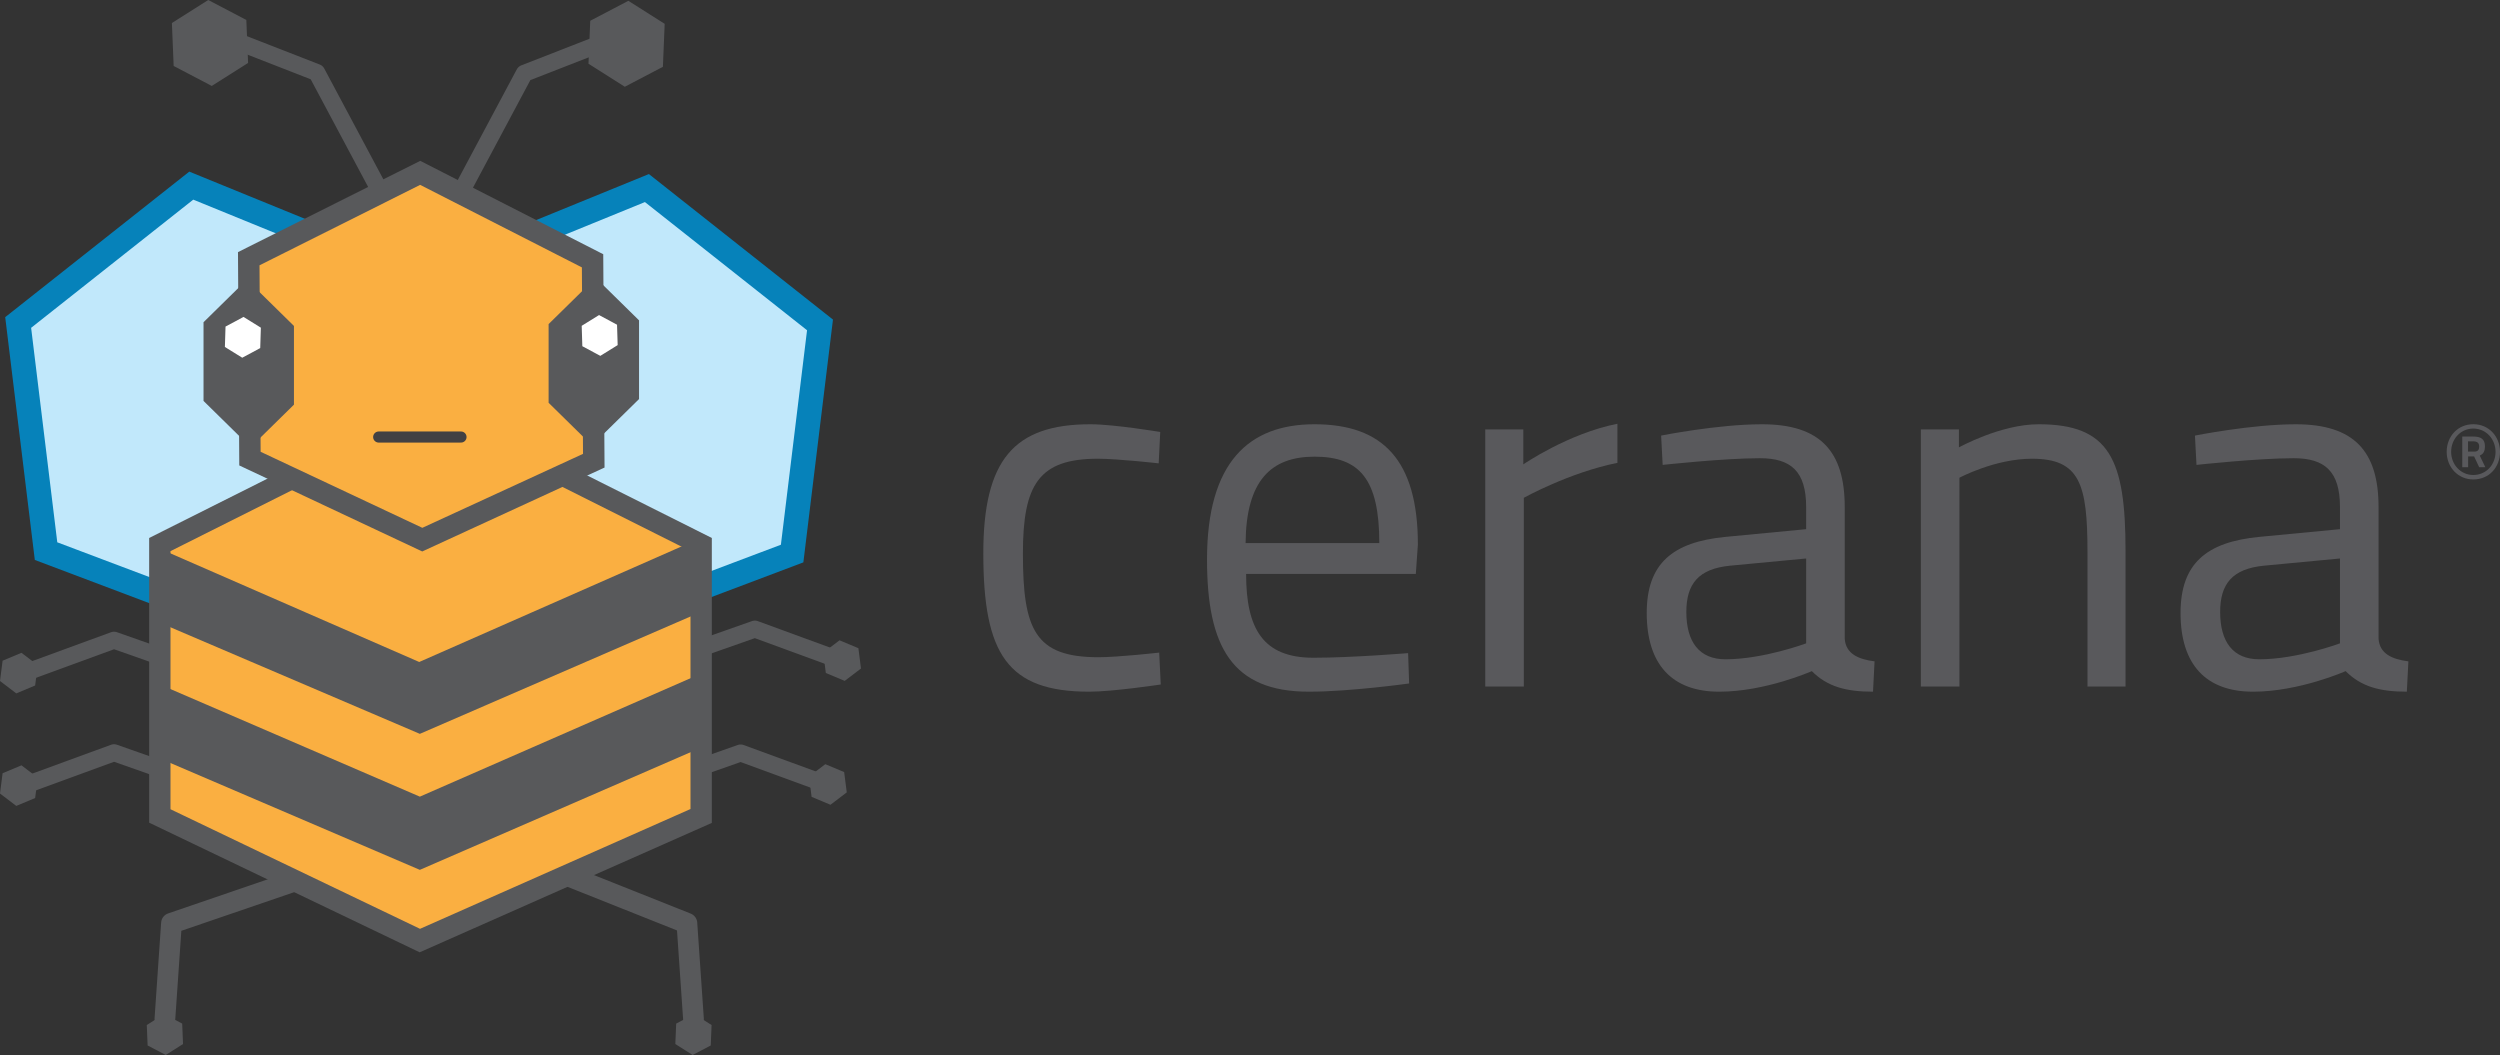<?xml version="1.0" encoding="UTF-8" standalone="no"?>
<!-- Created with Inkscape (http://www.inkscape.org/) -->

<svg
   xmlns:dc="http://purl.org/dc/elements/1.1/"
   xmlns:cc="http://creativecommons.org/ns#"
   xmlns:rdf="http://www.w3.org/1999/02/22-rdf-syntax-ns#"
   xmlns:svg="http://www.w3.org/2000/svg"
   xmlns="http://www.w3.org/2000/svg"
   xmlns:sodipodi="http://sodipodi.sourceforge.net/DTD/sodipodi-0.dtd"
   xmlns:inkscape="http://www.inkscape.org/namespaces/inkscape"
   id="svg3904"
   version="1.1"
   inkscape:version="0.91 r13725"
   xml:space="preserve"
   width="1407.553"
   height="593.971"
   viewBox="0 0 1407.553 593.971"
   sodipodi:docname="cerana_logo_side.svg"><rect x="0" y="0" width="1407.553" height="593.971" fill="#333333" stroke="none"/><defs
     id="defs3908"><clipPath
       clipPathUnits="userSpaceOnUse"
       id="clipPath3922"><path
         d="m 0,1092.056 1224,0 L 1224,0 0,0 0,1092.056 Z"
         id="path3924"
         inkscape:connector-curvature="0" /></clipPath></defs><sodipodi:namedview
     pagecolor="#ffffff"
     bordercolor="#666666"
     borderopacity="1"
     objecttolerance="10"
     gridtolerance="10"
     guidetolerance="10"
     inkscape:pageopacity="0"
     inkscape:pageshadow="2"
     inkscape:window-width="973"
     inkscape:window-height="686"
     id="namedview3906"
     showgrid="false"
     fit-margin-top="0"
     fit-margin-left="0"
     fit-margin-right="0"
     fit-margin-bottom="0"
     inkscape:zoom="0.51460809"
     inkscape:cx="865.33474"
     inkscape:cy="281.37278"
     inkscape:window-x="20"
     inkscape:window-y="42"
     inkscape:window-maximized="0"
     inkscape:current-layer="g3912" /><g
     id="g3912"
     inkscape:groupmode="layer"
     inkscape:label="Cerana_Logo_FINAL"
     transform="matrix(1.25,0,0,-1.25,-183.402,1003.852)"><g
       id="g3930"
       transform="translate(162.555,494.326)"><path
         d="m 0,0 1.167,9.141 -7.332,5.581 -8.5,-3.559 L -15.833,2.022 -8.5,-3.56 0,0 Z"
         style="fill:#58595b;fill-opacity:1;fill-rule:nonzero;stroke:none"
         id="path3932"
         inkscape:connector-curvature="0" /></g><g
       id="g3934"
       transform="translate(234.186,502.019)"><path
         d="M 0,0 -36.111,12.704 -74.841,-1.477"
         style="fill:none;stroke:#58595b;stroke-width:7.668;stroke-linecap:round;stroke-linejoin:round;stroke-miterlimit:10;stroke-dasharray:none;stroke-opacity:1"
         id="path3936"
         inkscape:connector-curvature="0" /></g><g
       id="g3938"
       transform="translate(162.555,443.642)"><path
         d="m 0,0 1.167,9.141 -7.332,5.581 -8.5,-3.559 L -15.833,2.022 -8.5,-3.56 0,0 Z"
         style="fill:#58595b;fill-opacity:1;fill-rule:nonzero;stroke:none"
         id="path3940"
         inkscape:connector-curvature="0" /></g><g
       id="g3942"
       transform="translate(234.186,451.334)"><path
         d="M 0,0 -36.111,12.704 -74.841,-1.477"
         style="fill:none;stroke:#58595b;stroke-width:7.668;stroke-linecap:round;stroke-linejoin:round;stroke-miterlimit:10;stroke-dasharray:none;stroke-opacity:1"
         id="path3944"
         inkscape:connector-curvature="0" /></g><g
       id="g3946"
       transform="translate(518.691,499.957)"><path
         d="m 0,0 -1.167,9.141 7.332,5.581 8.5,-3.559 L 15.833,2.022 8.5,-3.56 0,0 Z"
         style="fill:#58595b;fill-opacity:1;fill-rule:nonzero;stroke:none"
         id="path3948"
         inkscape:connector-curvature="0" /></g><g
       id="g3950"
       transform="translate(450.616,507.016)"><path
         d="M 0,0 36.111,12.704 74.841,-1.477"
         style="fill:none;stroke:#58595b;stroke-width:7.668;stroke-linecap:round;stroke-linejoin:round;stroke-miterlimit:10;stroke-dasharray:none;stroke-opacity:1"
         id="path3952"
         inkscape:connector-curvature="0" /></g><g
       id="g3954"
       transform="translate(512.283,444.16)"><path
         d="m 0,0 -1.167,9.141 7.332,5.581 8.5,-3.559 L 15.833,2.022 8.5,-3.56 0,0 Z"
         style="fill:#58595b;fill-opacity:1;fill-rule:nonzero;stroke:none"
         id="path3956"
         inkscape:connector-curvature="0" /></g><g
       id="g3958"
       transform="translate(444.208,451.218)"><path
         d="M 0,0 36.111,12.704 74.841,-1.477"
         style="fill:none;stroke:#58595b;stroke-width:7.668;stroke-linecap:round;stroke-linejoin:round;stroke-miterlimit:10;stroke-dasharray:none;stroke-opacity:1"
         id="path3960"
         inkscape:connector-curvature="0" /></g><g
       id="g3962"
       transform="translate(336.522,676.924)"><path
         d="m 0,0 101.582,41.453 77.964,-61.642 -12.557,-102.984 -96.585,-36.456"
         style="fill:#c1e8fb;fill-opacity:1;fill-rule:nonzero;stroke:#0682ba;stroke-width:11.007;stroke-linecap:butt;stroke-linejoin:miter;stroke-miterlimit:10;stroke-dasharray:none;stroke-opacity:1"
         id="path3964"
         inkscape:connector-curvature="0" /></g><g
       id="g3966"
       transform="translate(334.45,678.019)"><path
         d="m 0,0 -101.582,41.453 -77.964,-61.642 12.557,-102.984 96.585,-36.456"
         style="fill:#c1e8fb;fill-opacity:1;fill-rule:nonzero;stroke:#0682ba;stroke-width:11.007;stroke-linecap:butt;stroke-linejoin:miter;stroke-miterlimit:10;stroke-dasharray:none;stroke-opacity:1"
         id="path3968"
         inkscape:connector-curvature="0" /></g><g
       id="g3970"
       transform="translate(218.71,557.807)"><path
         d="M 0,0 121.913,61.124 243.826,0 l 0,-122.247 -126.71,-56.124 L 0,-122.247 0,0 Z"
         style="fill:#faaf41;fill-opacity:1;fill-rule:nonzero;stroke:none"
         id="path3972"
         inkscape:connector-curvature="0" /></g><g
       id="g3974"
       transform="translate(218.71,557.807)"><path
         d="M 0,0 121.913,61.124 243.826,0 l 0,-122.247 -126.71,-56.124 L 0,-122.247 0,0 Z"
         style="fill:none;stroke:#58595b;stroke-width:9.606;stroke-linecap:butt;stroke-linejoin:miter;stroke-miterlimit:10;stroke-dasharray:none;stroke-opacity:1"
         id="path3976"
         inkscape:connector-curvature="0" /></g><g
       id="g3978"
       transform="translate(336.924,560.016)"><path
         d="m 0,0 -77.62,36.498 -0.545,90.04 77.225,38.67 77.638,-39.615 0.546,-90.04 L 0,0 Z"
         style="fill:#faaf41;fill-opacity:1;fill-rule:nonzero;stroke:none"
         id="path3980"
         inkscape:connector-curvature="0" /></g><g
       id="g3982"
       transform="translate(336.924,560.016)"><path
         d="m 0,0 -77.62,36.498 -0.545,90.04 77.225,38.67 77.638,-39.615 0.546,-90.04 L 0,0 Z"
         style="fill:none;stroke:#58595b;stroke-width:9.655;stroke-linecap:butt;stroke-linejoin:miter;stroke-miterlimit:10;stroke-dasharray:none;stroke-opacity:1"
         id="path3984"
         inkscape:connector-curvature="0" /></g><g
       id="g3986"
       transform="translate(411.783,774.372)"><path
         d="M 0,0 0.795,19.354 17.954,28.343 34.318,17.977 33.523,-1.377 16.364,-10.366 0,0 Z"
         style="fill:#58595b;fill-opacity:1;fill-rule:nonzero;stroke:none"
         id="path3988"
         inkscape:connector-curvature="0" /></g><g
       id="g3990"
       transform="translate(258.468,774.739)"><path
         d="m 0,0 -0.795,19.354 -17.159,8.989 -16.364,-10.366 0.795,-19.354 17.159,-8.989 L 0,0 Z"
         style="fill:#58595b;fill-opacity:1;fill-rule:nonzero;stroke:none"
         id="path3992"
         inkscape:connector-curvature="0" /></g><g
       id="g3994"
       transform="translate(335.825,472.541)"><path
         d="m 0,0 -117.653,50.278 1.074,32.863 L -0.278,32.369 124.871,87.489 126.418,54.817 0,0 Z"
         style="fill:#58595b;fill-opacity:1;fill-rule:nonzero;stroke:none"
         id="path3996"
         inkscape:connector-curvature="0" /></g><g
       id="g3998"
       transform="translate(450.906,332.836)"><path
         d="M 0,0 0.378,9.207 8.541,13.484 16.326,8.552 15.948,-0.655 7.785,-4.931 0,0 Z"
         style="fill:#58595b;fill-opacity:1;fill-rule:nonzero;stroke:none"
         id="path4000"
         inkscape:connector-curvature="0" /></g><g
       id="g4002"
       transform="translate(317.284,606.234)"><path
         d="M 0,0 37.082,0"
         style="fill:none;stroke:#424143;stroke-width:4.997;stroke-linecap:round;stroke-linejoin:round;stroke-miterlimit:10;stroke-dasharray:none;stroke-opacity:1"
         id="path4004"
         inkscape:connector-curvature="0" /></g><g
       id="g4006"
       transform="translate(403.674,408.125)"><path
         d="m 0,0 52.437,-20.882 2.958,-43.039"
         style="fill:none;stroke:#58595b;stroke-width:9.331;stroke-linecap:round;stroke-linejoin:round;stroke-miterlimit:10;stroke-dasharray:none;stroke-opacity:1"
         id="path4008"
         inkscape:connector-curvature="0" /></g><g
       id="g4010"
       transform="translate(229.162,332.836)"><path
         d="m 0,0 -0.378,9.207 -8.163,4.277 -7.785,-4.932 0.378,-9.207 8.163,-4.276 L 0,0 Z"
         style="fill:#58595b;fill-opacity:1;fill-rule:nonzero;stroke:none"
         id="path4012"
         inkscape:connector-curvature="0" /></g><g
       id="g4014"
       transform="translate(277.738,405.653)"><path
         d="m 0,0 -53.781,-18.41 -2.957,-43.039"
         style="fill:none;stroke:#58595b;stroke-width:9.331;stroke-linecap:round;stroke-linejoin:round;stroke-miterlimit:10;stroke-dasharray:none;stroke-opacity:1"
         id="path4016"
         inkscape:connector-curvature="0" /></g><g
       id="g4018"
       transform="translate(416.996,783.36)"><path
         d="M 0,0 -34.106,-13.302 -63.258,-67.94"
         style="fill:none;stroke:#58595b;stroke-width:7.668;stroke-linecap:round;stroke-linejoin:round;stroke-miterlimit:10;stroke-dasharray:none;stroke-opacity:1"
         id="path4020"
         inkscape:connector-curvature="0" /></g><g
       id="g4022"
       transform="translate(255.272,783.728)"><path
         d="M 0,0 34.106,-13.302 63.258,-67.94"
         style="fill:none;stroke:#58595b;stroke-width:7.668;stroke-linecap:round;stroke-linejoin:round;stroke-miterlimit:10;stroke-dasharray:none;stroke-opacity:1"
         id="path4024"
         inkscape:connector-curvature="0" /></g><g
       id="g4026"
       transform="translate(416.088,675.889)"><path
         d="m 0,0 17.721,-17.414 0,-34.828 L 0,-69.655"
         style="fill:#58595b;fill-opacity:1;fill-rule:nonzero;stroke:#58595b;stroke-width:1.488;stroke-linecap:butt;stroke-linejoin:miter;stroke-miterlimit:10;stroke-dasharray:none;stroke-opacity:1"
         id="path4028"
         inkscape:connector-curvature="0" /></g><g
       id="g4030"
       transform="translate(412.288,604.556)"><path
         d="m 0,0 -17.721,17.414 0,34.828 L 0,69.655"
         style="fill:#58595b;fill-opacity:1;fill-rule:nonzero;stroke:#58595b;stroke-width:1.488;stroke-linecap:butt;stroke-linejoin:miter;stroke-miterlimit:10;stroke-dasharray:none;stroke-opacity:1"
         id="path4032"
         inkscape:connector-curvature="0" /></g><g
       id="g4034"
       transform="translate(409.014,647.143)"><path
         d="M 0,0 -0.286,9.189 7.529,14.031 15.63,9.684 15.916,0.495 8.101,-4.347 0,0 Z"
         style="fill:#ffffff;fill-opacity:1;fill-rule:nonzero;stroke:none"
         id="path4036"
         inkscape:connector-curvature="0" /></g><g
       id="g4038"
       transform="translate(335.825,411.284)"><path
         d="m 0,0 -117.653,50.401 1.074,32.862 L 0,32.971 124.871,87.611 126.418,54.939 0,0 Z"
         style="fill:#58595b;fill-opacity:1;fill-rule:nonzero;stroke:none"
         id="path4040"
         inkscape:connector-curvature="0" /></g><g
       id="g4042"
       transform="translate(256.858,675.05)"><path
         d="m 0,0 -17.721,-17.414 0,-34.828 L 0,-69.655"
         style="fill:#58595b;fill-opacity:1;fill-rule:nonzero;stroke:#58595b;stroke-width:1.488;stroke-linecap:butt;stroke-linejoin:miter;stroke-miterlimit:10;stroke-dasharray:none;stroke-opacity:1"
         id="path4044"
         inkscape:connector-curvature="0" /></g><g
       id="g4046"
       transform="translate(260.659,603.718)"><path
         d="m 0,0 17.721,17.414 0,34.828 L 0,69.655"
         style="fill:#58595b;fill-opacity:1;fill-rule:nonzero;stroke:#58595b;stroke-width:1.488;stroke-linecap:butt;stroke-linejoin:miter;stroke-miterlimit:10;stroke-dasharray:none;stroke-opacity:1"
         id="path4048"
         inkscape:connector-curvature="0" /></g><g
       id="g4050"
       transform="translate(263.932,646.304)"><path
         d="M 0,0 0.286,9.189 -7.529,14.031 -15.63,9.684 -15.916,0.495 -8.101,-4.347 0,0 Z"
         style="fill:#ffffff;fill-opacity:1;fill-rule:nonzero;stroke:none"
         id="path4052"
         inkscape:connector-curvature="0" /></g><g
       id="g3392"
       transform="translate(669.309,608.514)"><path
         d="m 0,0 -0.695,-14.131 c 0,0 -18.531,2.085 -27.334,2.085 -26.638,0 -33.82,-11.582 -33.82,-42.622 0,-34.283 5.328,-46.792 34.052,-46.792 8.802,0 27.334,2.084 27.334,2.084 l 0.695,-14.361 c 0,0 -21.543,-3.243 -32.199,-3.243 -36.831,0 -47.718,16.91 -47.718,62.312 0,41.927 13.667,58.143 48.182,58.143 C -20.848,3.475 0,0 0,0"
         style="fill:#59595c;fill-opacity:1;fill-rule:nonzero;stroke:none"
         id="path3394"
         inkscape:connector-curvature="0" /></g><g
       id="g3396"
       transform="translate(767.985,558.478)"><path
         d="M 0,0 C 0,28.724 -8.803,38.916 -29.187,38.916 -48.877,38.916 -59.996,28.028 -60.228,0 L 0,0 Z m 12.973,-49.572 0.463,-13.667 c 0,0 -26.408,-3.706 -45.171,-3.706 -34.515,0 -45.866,20.153 -45.866,59.532 0,44.013 18.996,60.923 48.414,60.923 30.809,0 46.56,-16.216 46.56,-54.205 l -0.926,-13.204 -76.443,0 c 0,-24.786 7.644,-37.758 30.346,-37.758 17.373,0 42.623,2.085 42.623,2.085"
         style="fill:#59595c;fill-opacity:1;fill-rule:nonzero;stroke:none"
         id="path3398"
         inkscape:connector-curvature="0" /></g><g
       id="g3400"
       transform="translate(815.705,609.672)"><path
         d="m 0,0 17.142,0 0,-15.752 c 0,0 20.152,13.898 42.39,18.3 l 0,-17.606 C 37.758,-19.459 17.373,-30.809 17.373,-30.809 l 0,-85.013 -17.373,0 L 0,0 Z"
         style="fill:#59595c;fill-opacity:1;fill-rule:nonzero;stroke:none"
         id="path3402"
         inkscape:connector-curvature="0" /></g><g
       id="g3404"
       transform="translate(925.964,548.286)"><path
         d="m 0,0 c -14.13,-1.39 -19.689,-8.107 -19.689,-20.849 0,-13.434 5.791,-21.31 17.604,-21.31 17.142,0 36.368,7.18 36.368,7.18 l 0,38.222 L 0,0 Z m 51.656,-32.894 c 0.464,-6.717 6.024,-9.265 13.436,-10.192 l -0.696,-13.667 c -12.276,0 -20.616,2.316 -27.565,9.266 0,0 -20.848,-9.266 -41.695,-9.266 -21.08,0 -32.662,12.046 -32.662,35.441 0,22.239 11.582,31.967 35.441,34.284 l 36.368,3.474 0,9.961 c 0,16.215 -6.949,22.006 -20.847,22.006 -16.215,0 -43.782,-3.011 -43.782,-3.011 l -0.694,13.203 c 0,0 25.48,5.097 45.402,5.097 26.176,0 37.294,-12.046 37.294,-37.295 l 0,-59.301 z"
         style="fill:#59595c;fill-opacity:1;fill-rule:nonzero;stroke:none"
         id="path3406"
         inkscape:connector-curvature="0" /></g><g
       id="g3408"
       transform="translate(1011.904,493.849)"><path
         d="m 0,0 0,115.822 17.142,0 0,-8.108 c 0,0 18.762,10.425 35.904,10.425 31.967,0 39.147,-15.752 39.147,-56.985 l 0,-61.154 -17.141,0 0,60.69 c 0,30.578 -3.475,41.928 -25.018,41.928 -16.678,0 -32.661,-8.571 -32.661,-8.571 L 17.373,0 0,0 Z"
         style="fill:#59595c;fill-opacity:1;fill-rule:nonzero;stroke:none"
         id="path3410"
         inkscape:connector-curvature="0" /></g><g
       id="g3412"
       transform="translate(1166.405,548.286)"><path
         d="m 0,0 c -14.13,-1.39 -19.689,-8.107 -19.689,-20.849 0,-13.434 5.791,-21.31 17.604,-21.31 17.142,0 36.368,7.18 36.368,7.18 l 0,38.222 L 0,0 Z m 51.656,-32.894 c 0.464,-6.717 6.024,-9.265 13.436,-10.192 l -0.696,-13.667 c -12.276,0 -20.616,2.316 -27.565,9.266 0,0 -20.848,-9.266 -41.695,-9.266 -21.08,0 -32.662,12.046 -32.662,35.441 0,22.239 11.582,31.967 35.441,34.284 l 36.368,3.474 0,9.961 c 0,16.215 -6.949,22.006 -20.847,22.006 -16.215,0 -43.782,-3.011 -43.782,-3.011 l -0.694,13.203 c 0,0 25.48,5.097 45.402,5.097 26.176,0 37.294,-12.046 37.294,-37.295 l 0,-59.301 z"
         style="fill:#59595c;fill-opacity:1;fill-rule:nonzero;stroke:none"
         id="path3414"
         inkscape:connector-curvature="0" /></g><g
       id="g3416"
       transform="translate(1260.735,612.006)"><path
         d="m 0,0 c 7.107,0 12.029,-5.605 12.029,-12.44 0,-6.968 -4.922,-12.437 -12.029,-12.437 -6.88,0 -11.984,5.514 -11.984,12.437 C -11.984,-5.421 -6.926,0 0,0 m 0,-22.871 c 5.786,0 10.023,4.647 10.023,10.431 0,5.741 -4.282,10.482 -10.023,10.482 -5.741,0 -9.978,-4.741 -9.978,-10.482 0,-5.738 4.282,-10.431 9.978,-10.431 m 0.366,8.382 -2.69,0 0,-4.874 -2.641,0 0,13.806 5.01,0 c 3.282,0 5.195,-1.094 5.195,-4.33 0,-2.233 -0.593,-3.463 -2.324,-4.236 l 2.505,-5.24 -2.777,0 -2.278,4.874 z m -2.735,2.142 2.689,0 c 1.638,0 2.324,0.683 2.324,2.324 0,1.641 -0.913,2.324 -2.825,2.324 l -2.188,0 0,-4.648 z"
         style="fill:#59595c;fill-opacity:1;fill-rule:nonzero;stroke:none"
         id="path3418"
         inkscape:connector-curvature="0" /></g></g></svg>
